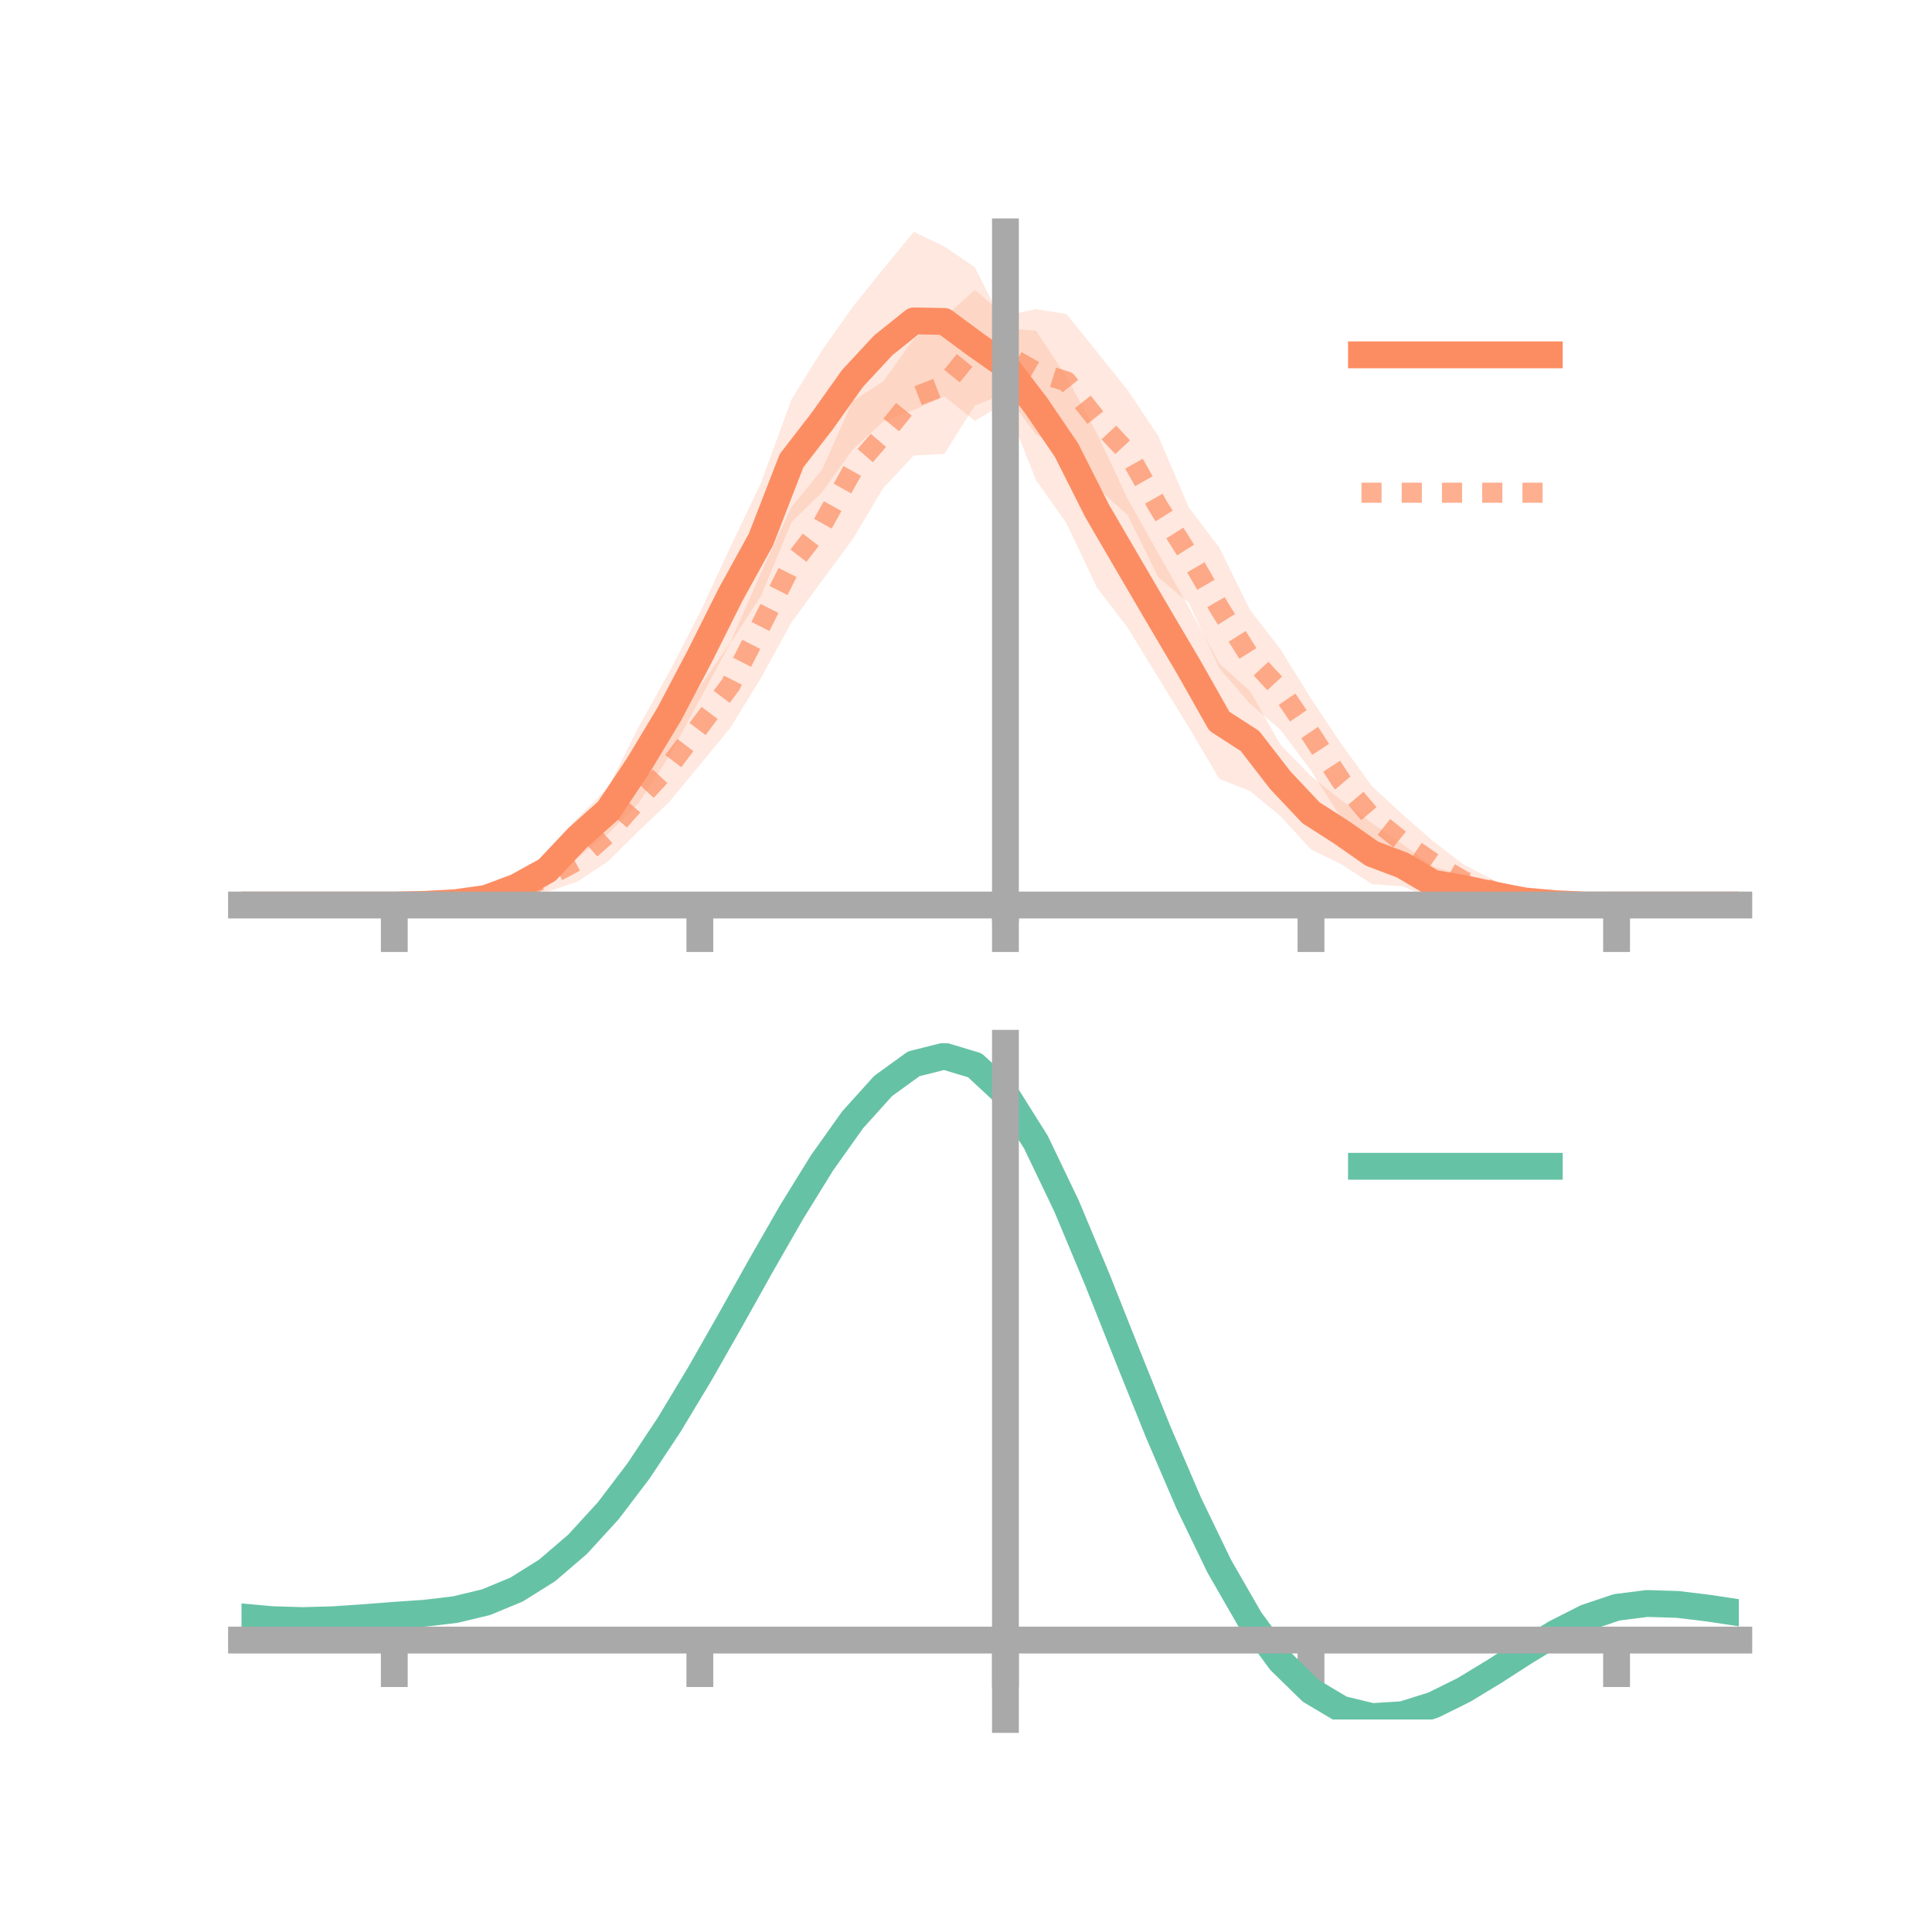 <?xml version="1.0" encoding="utf-8" standalone="no"?>
<!DOCTYPE svg PUBLIC "-//W3C//DTD SVG 1.1//EN"
  "http://www.w3.org/Graphics/SVG/1.1/DTD/svg11.dtd">
<!-- Created with matplotlib (https://matplotlib.org/) -->
<svg height="144pt" version="1.1" viewBox="0 0 144 144" width="144pt" xmlns="http://www.w3.org/2000/svg" xmlns:xlink="http://www.w3.org/1999/xlink">
 <defs>
  <style type="text/css">*{stroke-linecap:butt;stroke-linejoin:round;}</style>
 </defs>
 <g id="figure_1">
  <g id="patch_1">
   <path d="M 0 144 
L 144 144 
L 144 0 
L 0 0 
z
" style="fill:none;"/>
  </g>
  <g id="axes_1">
   <g id="patch_2">
    <path d="M 18 67.68 
L 129.6 67.68 
L 129.6 17.28 
L 18 17.28 
z
" style="fill:none;"/>
   </g>
   <g id="PolyCollection_1">
    <path clip-path="url(#pa3b6ec1660)" d="M 18 67.456 
L 18 67.456 
L 20.278 67.456 
L 22.555 67.456 
L 24.833 67.456 
L 27.11 67.456 
L 29.388 67.456 
L 31.665 67.282 
L 33.943 67.039 
L 36.22 66.465 
L 38.498 65.307 
L 40.776 63.62 
L 43.053 60.959 
L 45.331 58.695 
L 47.608 54.151 
L 49.886 50.089 
L 52.163 45.678 
L 54.441 40.764 
L 56.718 35.99 
L 58.996 29.771 
L 61.273 26.105 
L 63.551 22.881 
L 65.829 20.052 
L 68.106 17.28 
L 70.384 18.37 
L 72.661 19.92 
L 74.939 24.466 
L 77.216 24.646 
L 79.494 28.097 
L 81.771 32.341 
L 84.049 37.187 
L 86.327 41.247 
L 88.604 45.261 
L 90.882 49.466 
L 93.159 51.497 
L 95.437 55.509 
L 97.714 57.848 
L 99.992 59.66 
L 102.269 61.365 
L 104.547 62.932 
L 106.824 64.594 
L 109.102 65.234 
L 111.38 65.896 
L 113.657 66.623 
L 115.935 67.124 
L 118.212 67.358 
L 120.49 67.456 
L 122.767 67.456 
L 125.045 67.456 
L 127.322 67.456 
L 129.6 67.456 
L 129.6 67.456 
L 129.6 67.456 
L 127.322 67.456 
L 125.045 67.456 
L 122.767 67.456 
L 120.49 67.456 
L 118.212 67.561 
L 115.935 67.589 
L 113.657 67.68 
L 111.38 67.539 
L 109.102 67.203 
L 106.824 67.078 
L 104.547 66.053 
L 102.269 65.9 
L 99.992 64.425 
L 97.714 63.312 
L 95.437 60.823 
L 93.159 58.953 
L 90.882 58.053 
L 88.604 54.202 
L 86.327 50.5 
L 84.049 46.781 
L 81.771 43.812 
L 79.494 39.015 
L 77.216 35.78 
L 74.939 30.02 
L 72.661 31.367 
L 70.384 29.545 
L 68.106 30.557 
L 65.829 31.429 
L 63.551 33.508 
L 61.273 36.685 
L 58.996 38.907 
L 56.718 44.426 
L 54.441 47.92 
L 52.163 52.117 
L 49.886 56.348 
L 47.608 59.857 
L 45.331 62.137 
L 43.053 63.924 
L 40.776 66.092 
L 38.498 66.918 
L 36.22 67.46 
L 33.943 67.523 
L 31.665 67.528 
L 29.388 67.456 
L 27.11 67.456 
L 24.833 67.456 
L 22.555 67.456 
L 20.278 67.456 
L 18 67.456 
z
" style="fill:#fc8d62;fill-opacity:0.2;"/>
   </g>
   <g id="PolyCollection_2">
    <path clip-path="url(#pa3b6ec1660)" d="M 18 67.456 
L 18 67.456 
L 20.278 67.456 
L 22.555 67.456 
L 24.833 67.456 
L 27.11 67.456 
L 29.388 67.455 
L 31.665 67.336 
L 33.943 66.969 
L 36.22 66.432 
L 38.498 65.718 
L 40.776 64.226 
L 43.053 62.567 
L 45.331 60.036 
L 47.608 57.186 
L 49.886 54.464 
L 52.163 51.196 
L 54.441 47.894 
L 56.718 42.693 
L 58.996 37.791 
L 61.273 35.006 
L 63.551 29.892 
L 65.829 28.438 
L 68.106 25.273 
L 70.384 23.633 
L 72.661 21.619 
L 74.939 23.526 
L 77.216 23.04 
L 79.494 23.408 
L 81.771 26.239 
L 84.049 29.077 
L 86.327 32.499 
L 88.604 37.82 
L 90.882 40.817 
L 93.159 45.443 
L 95.437 48.394 
L 97.714 52.064 
L 99.992 55.481 
L 102.269 58.618 
L 104.547 60.715 
L 106.824 62.708 
L 109.102 64.445 
L 111.38 65.628 
L 113.657 66.376 
L 115.935 67.115 
L 118.212 67.323 
L 120.49 67.456 
L 122.767 67.456 
L 125.045 67.456 
L 127.322 67.456 
L 129.6 67.456 
L 129.6 67.456 
L 129.6 67.456 
L 127.322 67.456 
L 125.045 67.456 
L 122.767 67.456 
L 120.49 67.456 
L 118.212 67.542 
L 115.935 67.648 
L 113.657 67.597 
L 111.38 67.276 
L 109.102 66.908 
L 106.824 65.944 
L 104.547 64.789 
L 102.269 63.241 
L 99.992 61.022 
L 97.714 57.424 
L 95.437 54.393 
L 93.159 52.436 
L 90.882 49.805 
L 88.604 44.935 
L 86.327 43.013 
L 84.049 38.389 
L 81.771 36.347 
L 79.494 33.454 
L 77.216 32.392 
L 74.939 29.333 
L 72.661 30.218 
L 70.384 33.829 
L 68.106 33.954 
L 65.829 36.376 
L 63.551 40.198 
L 61.273 43.269 
L 58.996 46.38 
L 56.718 50.534 
L 54.441 54.237 
L 52.163 57.014 
L 49.886 59.768 
L 47.608 61.938 
L 45.331 64.193 
L 43.053 65.701 
L 40.776 66.483 
L 38.498 67.202 
L 36.22 67.67 
L 33.943 67.588 
L 31.665 67.538 
L 29.388 67.457 
L 27.11 67.456 
L 24.833 67.456 
L 22.555 67.456 
L 20.278 67.456 
L 18 67.456 
z
" style="fill:#fc8d62;fill-opacity:0.2;"/>
   </g>
   <g id="matplotlib.axis_1">
    <g id="xtick_1">
     <g id="line2d_1">
      <defs>
       <path d="M 0 0 
L 0 3.5 
" id="m30e4c67568" style="stroke:#a9a9a9;stroke-width:2;"/>
      </defs>
      <g>
       <use style="fill:#a9a9a9;stroke:#a9a9a9;stroke-width:2;" x="29.388" xlink:href="#m30e4c67568" y="67.456"/>
      </g>
     </g>
    </g>
    <g id="xtick_2">
     <g id="line2d_2">
      <g>
       <use style="fill:#a9a9a9;stroke:#a9a9a9;stroke-width:2;" x="52.163" xlink:href="#m30e4c67568" y="67.456"/>
      </g>
     </g>
    </g>
    <g id="xtick_3">
     <g id="line2d_3">
      <g>
       <use style="fill:#a9a9a9;stroke:#a9a9a9;stroke-width:2;" x="74.939" xlink:href="#m30e4c67568" y="67.456"/>
      </g>
     </g>
    </g>
    <g id="xtick_4">
     <g id="line2d_4">
      <g>
       <use style="fill:#a9a9a9;stroke:#a9a9a9;stroke-width:2;" x="97.714" xlink:href="#m30e4c67568" y="67.456"/>
      </g>
     </g>
    </g>
    <g id="xtick_5">
     <g id="line2d_5">
      <g>
       <use style="fill:#a9a9a9;stroke:#a9a9a9;stroke-width:2;" x="120.49" xlink:href="#m30e4c67568" y="67.456"/>
      </g>
     </g>
    </g>
   </g>
   <g id="matplotlib.axis_2"/>
   <g id="line2d_6">
    <path clip-path="url(#pa3b6ec1660)" d="M 18 67.456 
L 20.278 67.456 
L 22.555 67.456 
L 24.833 67.456 
L 27.11 67.456 
L 29.388 67.456 
L 31.665 67.405 
L 33.943 67.281 
L 36.22 66.963 
L 38.498 66.112 
L 40.776 64.856 
L 43.053 62.442 
L 45.331 60.416 
L 47.608 57.004 
L 49.886 53.218 
L 52.163 48.897 
L 54.441 44.342 
L 56.718 40.208 
L 58.996 34.339 
L 61.273 31.395 
L 63.551 28.194 
L 65.829 25.741 
L 68.106 23.918 
L 70.384 23.958 
L 72.661 25.643 
L 74.939 27.243 
L 77.216 30.213 
L 79.494 33.556 
L 81.771 38.076 
L 84.049 41.984 
L 86.327 45.874 
L 88.604 49.731 
L 90.882 53.759 
L 93.159 55.225 
L 95.437 58.166 
L 97.714 60.58 
L 99.992 62.042 
L 102.269 63.633 
L 104.547 64.493 
L 106.824 65.836 
L 109.102 66.218 
L 111.38 66.718 
L 113.657 67.151 
L 115.935 67.357 
L 118.212 67.459 
L 120.49 67.456 
L 122.767 67.456 
L 125.045 67.456 
L 127.322 67.456 
L 129.6 67.456 
" style="fill:none;stroke:#fc8d62;stroke-linecap:square;stroke-width:2;"/>
   </g>
   <g id="line2d_7">
    <path clip-path="url(#pa3b6ec1660)" d="M 18 67.456 
L 20.278 67.456 
L 22.555 67.456 
L 24.833 67.456 
L 27.11 67.456 
L 29.388 67.456 
L 31.665 67.437 
L 33.943 67.278 
L 36.22 67.051 
L 38.498 66.46 
L 40.776 65.355 
L 43.053 64.134 
L 45.331 62.115 
L 47.608 59.562 
L 49.886 57.116 
L 52.163 54.105 
L 54.441 51.065 
L 56.718 46.613 
L 58.996 42.086 
L 61.273 39.137 
L 63.551 35.045 
L 65.829 32.407 
L 68.106 29.614 
L 70.384 28.731 
L 72.661 25.919 
L 74.939 26.429 
L 77.216 27.716 
L 79.494 28.431 
L 81.771 31.293 
L 84.049 33.733 
L 86.327 37.756 
L 88.604 41.378 
L 90.882 45.311 
L 93.159 48.939 
L 95.437 51.394 
L 97.714 54.744 
L 99.992 58.251 
L 102.269 60.929 
L 104.547 62.752 
L 106.824 64.326 
L 109.102 65.677 
L 111.38 66.452 
L 113.657 66.986 
L 115.935 67.381 
L 118.212 67.432 
L 120.49 67.456 
L 122.767 67.456 
L 125.045 67.456 
L 127.322 67.456 
L 129.6 67.456 
" style="fill:none;stroke:#fc8d62;stroke-dasharray:1.5,1.5;stroke-dashoffset:0;stroke-opacity:0.7;stroke-width:1.5;"/>
   </g>
   <g id="patch_3">
    <path d="M 74.939 67.68 
L 74.939 17.28 
" style="fill:none;stroke:#a9a9a9;stroke-linecap:square;stroke-linejoin:miter;stroke-width:2;"/>
   </g>
   <g id="patch_4">
    <path d="M 129.6 67.68 
L 129.6 17.28 
" style="fill:none;"/>
   </g>
   <g id="patch_5">
    <path d="M 18 67.456 
L 129.6 67.456 
" style="fill:none;stroke:#a9a9a9;stroke-linecap:square;stroke-linejoin:miter;stroke-width:2;"/>
   </g>
   <g id="patch_6">
    <path d="M 18 17.28 
L 129.6 17.28 
" style="fill:none;"/>
   </g>
   <g id="legend_1">
    <g id="line2d_8">
     <path d="M 101.475 26.449 
L 115.475 26.449 
" style="fill:none;stroke:#fc8d62;stroke-linecap:square;stroke-width:2;"/>
    </g>
    <g id="line2d_9"/>
    <g id="text_1">
     <!--   -->
     <g transform="translate(121.075 28.899)scale(0.07 -0.07)">
      <defs>
       <path id="DejaVuSans-32"/>
      </defs>
      <use xlink:href="#DejaVuSans-32"/>
     </g>
    </g>
    <g id="line2d_10">
     <path d="M 101.475 36.724 
L 115.475 36.724 
" style="fill:none;stroke:#fc8d62;stroke-dasharray:1.5,1.5;stroke-dashoffset:0;stroke-opacity:0.7;stroke-width:1.5;"/>
    </g>
    <g id="line2d_11"/>
    <g id="text_2">
     <!--   -->
     <g transform="translate(121.075 39.174)scale(0.07 -0.07)">
      <use xlink:href="#DejaVuSans-32"/>
     </g>
    </g>
   </g>
  </g>
  <g id="axes_2">
   <g id="patch_7">
    <path d="M 18 128.16 
L 129.6 128.16 
L 129.6 77.76 
L 18 77.76 
z
" style="fill:none;"/>
   </g>
   <g id="PolyCollection_3">
    <path clip-path="url(#p67dad32796)" d="M 18 120.553 
L 18 120.474 
L 20.278 120.688 
L 22.555 120.758 
L 24.833 120.689 
L 27.11 120.525 
L 29.388 120.34 
L 31.665 120.179 
L 33.943 119.903 
L 36.22 119.351 
L 38.498 118.397 
L 40.776 116.95 
L 43.053 114.957 
L 45.331 112.412 
L 47.608 109.345 
L 49.886 105.824 
L 52.163 101.951 
L 54.441 97.854 
L 56.718 93.689 
L 58.996 89.629 
L 61.273 85.865 
L 63.551 82.594 
L 65.829 80.02 
L 68.106 78.343 
L 70.384 77.76 
L 72.661 78.457 
L 74.939 80.603 
L 77.216 84.278 
L 79.494 89.099 
L 81.771 94.625 
L 84.049 100.445 
L 86.327 106.198 
L 88.604 111.587 
L 90.882 116.375 
L 93.159 120.398 
L 95.437 123.552 
L 97.714 125.802 
L 99.992 127.171 
L 102.269 127.732 
L 104.547 127.594 
L 106.824 126.894 
L 109.102 125.786 
L 111.38 124.43 
L 113.657 122.99 
L 115.935 121.624 
L 118.212 120.485 
L 120.49 119.723 
L 122.767 119.436 
L 125.045 119.512 
L 127.322 119.796 
L 129.6 120.152 
L 129.6 120.256 
L 129.6 120.256 
L 127.322 119.924 
L 125.045 119.658 
L 122.767 119.592 
L 120.49 119.883 
L 118.212 120.656 
L 115.935 121.825 
L 113.657 123.239 
L 111.38 124.733 
L 109.102 126.138 
L 106.824 127.284 
L 104.547 128.008 
L 102.269 128.16 
L 99.992 127.612 
L 97.714 126.269 
L 95.437 124.073 
L 93.159 121.011 
L 90.882 117.116 
L 88.604 112.483 
L 86.327 107.266 
L 84.049 101.691 
L 81.771 96.045 
L 79.494 90.68 
L 77.216 85.996 
L 74.939 82.426 
L 72.661 80.347 
L 70.384 79.674 
L 68.106 80.239 
L 65.829 81.856 
L 63.551 84.332 
L 61.273 87.471 
L 58.996 91.076 
L 56.718 94.957 
L 54.441 98.933 
L 52.163 102.839 
L 49.886 106.529 
L 47.608 109.882 
L 45.331 112.806 
L 43.053 115.24 
L 40.776 117.156 
L 38.498 118.56 
L 36.22 119.493 
L 33.943 120.033 
L 31.665 120.3 
L 29.388 120.45 
L 27.11 120.619 
L 24.833 120.763 
L 22.555 120.818 
L 20.278 120.749 
L 18 120.553 
z
" style="fill:#66c2a5;fill-opacity:0.2;"/>
   </g>
   <g id="matplotlib.axis_3">
    <g id="xtick_6">
     <g id="line2d_12">
      <g>
       <use style="fill:#a9a9a9;stroke:#a9a9a9;stroke-width:2;" x="29.388" xlink:href="#m30e4c67568" y="122.241"/>
      </g>
     </g>
    </g>
    <g id="xtick_7">
     <g id="line2d_13">
      <g>
       <use style="fill:#a9a9a9;stroke:#a9a9a9;stroke-width:2;" x="52.163" xlink:href="#m30e4c67568" y="122.241"/>
      </g>
     </g>
    </g>
    <g id="xtick_8">
     <g id="line2d_14">
      <g>
       <use style="fill:#a9a9a9;stroke:#a9a9a9;stroke-width:2;" x="74.939" xlink:href="#m30e4c67568" y="122.241"/>
      </g>
     </g>
    </g>
    <g id="xtick_9">
     <g id="line2d_15">
      <g>
       <use style="fill:#a9a9a9;stroke:#a9a9a9;stroke-width:2;" x="97.714" xlink:href="#m30e4c67568" y="122.241"/>
      </g>
     </g>
    </g>
    <g id="xtick_10">
     <g id="line2d_16">
      <g>
       <use style="fill:#a9a9a9;stroke:#a9a9a9;stroke-width:2;" x="120.49" xlink:href="#m30e4c67568" y="122.241"/>
      </g>
     </g>
    </g>
   </g>
   <g id="matplotlib.axis_4"/>
   <g id="line2d_17">
    <path clip-path="url(#p67dad32796)" d="M 18 120.513 
L 20.278 120.719 
L 22.555 120.788 
L 24.833 120.726 
L 27.11 120.572 
L 29.388 120.395 
L 31.665 120.24 
L 33.943 119.968 
L 36.22 119.422 
L 38.498 118.479 
L 40.776 117.053 
L 43.053 115.099 
L 45.331 112.609 
L 47.608 109.613 
L 49.886 106.176 
L 52.163 102.395 
L 54.441 98.394 
L 56.718 94.323 
L 58.996 90.353 
L 61.273 86.668 
L 63.551 83.463 
L 65.829 80.938 
L 68.106 79.291 
L 70.384 78.717 
L 72.661 79.402 
L 74.939 81.514 
L 77.216 85.137 
L 79.494 89.89 
L 81.771 95.335 
L 84.049 101.068 
L 86.327 106.732 
L 88.604 112.035 
L 90.882 116.746 
L 93.159 120.704 
L 95.437 123.813 
L 97.714 126.036 
L 99.992 127.392 
L 102.269 127.946 
L 104.547 127.801 
L 106.824 127.089 
L 109.102 125.962 
L 111.38 124.582 
L 113.657 123.115 
L 115.935 121.725 
L 118.212 120.571 
L 120.49 119.803 
L 122.767 119.514 
L 125.045 119.585 
L 127.322 119.86 
L 129.6 120.204 
" style="fill:none;stroke:#66c2a5;stroke-linecap:square;stroke-width:2;"/>
   </g>
   <g id="patch_8">
    <path d="M 74.939 128.16 
L 74.939 77.76 
" style="fill:none;stroke:#a9a9a9;stroke-linecap:square;stroke-linejoin:miter;stroke-width:2;"/>
   </g>
   <g id="patch_9">
    <path d="M 129.6 128.16 
L 129.6 77.76 
" style="fill:none;"/>
   </g>
   <g id="patch_10">
    <path d="M 18 122.241 
L 129.6 122.241 
" style="fill:none;stroke:#a9a9a9;stroke-linecap:square;stroke-linejoin:miter;stroke-width:2;"/>
   </g>
   <g id="patch_11">
    <path d="M 18 77.76 
L 129.6 77.76 
" style="fill:none;"/>
   </g>
   <g id="legend_2">
    <g id="line2d_18">
     <path d="M 101.475 86.929 
L 115.475 86.929 
" style="fill:none;stroke:#66c2a5;stroke-linecap:square;stroke-width:2;"/>
    </g>
    <g id="line2d_19"/>
    <g id="text_3">
     <!--   -->
     <g transform="translate(121.075 89.379)scale(0.07 -0.07)">
      <use xlink:href="#DejaVuSans-32"/>
     </g>
    </g>
   </g>
  </g>
 </g>
 <defs>
  <clipPath id="pa3b6ec1660">
   <rect height="50.4" width="111.6" x="18" y="17.28"/>
  </clipPath>
  <clipPath id="p67dad32796">
   <rect height="50.4" width="111.6" x="18" y="77.76"/>
  </clipPath>
 </defs>
</svg>
